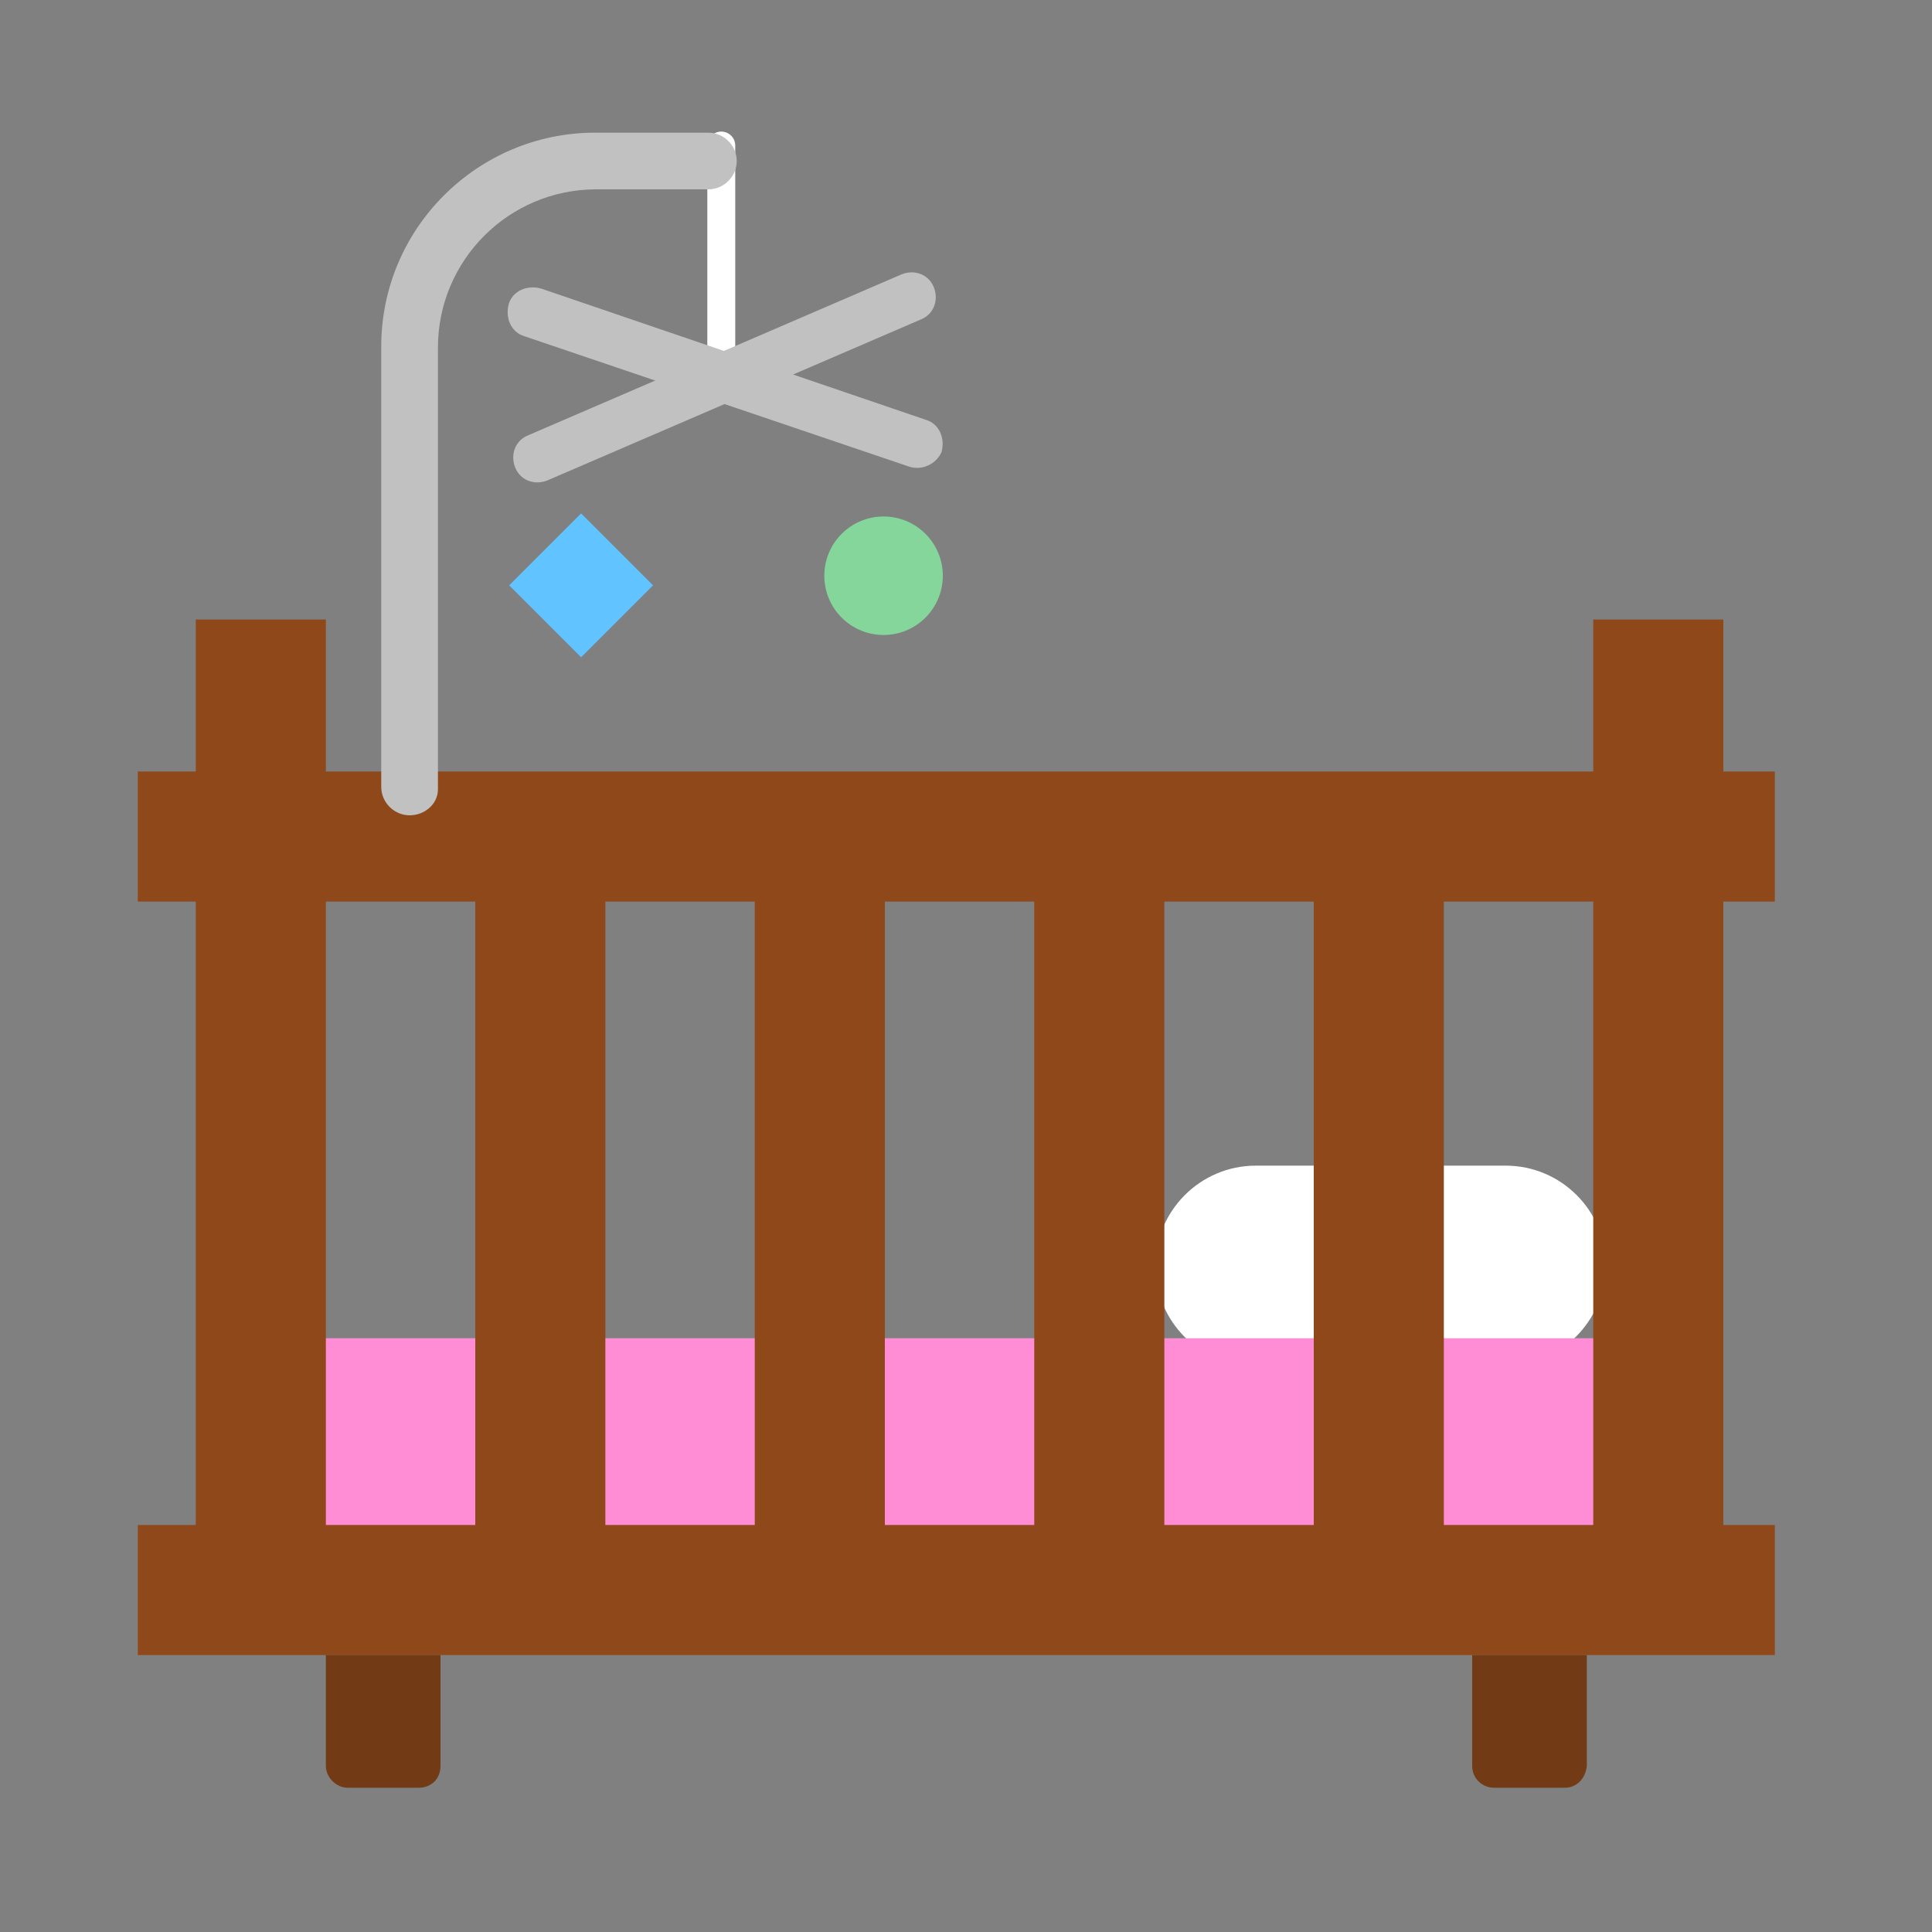 <?xml version="1.0" encoding="utf-8"?><!DOCTYPE svg PUBLIC "-//W3C//DTD SVG 1.1//EN" "http://www.w3.org/Graphics/SVG/1.1/DTD/svg11.dtd"><svg version="1.1" xmlns="http://www.w3.org/2000/svg" xmlns:xlink="http://www.w3.org/1999/xlink" x="0px" y="0px" width="150px" height="150px" viewBox="0 0 150 150" enable-background="new 0 0 150 150" xml:space="preserve"><rect x="0" y="0" width="150" height="150" fill="#808080" stroke="none"/><g id="Layer_2" display="none"><rect x="-1530" y="-1017.3" display="inline" fill="#F0F0F0" width="1680" height="1677.3"/></g><g id="Layer_1"/><g id="Layer_3"><path fill="#FFFFFF" d="M116.8,106.1H97.5c-4.3,0-7.8-3.5-7.8-7.8v0c0-4.3,3.5-7.8,7.8-7.8h19.4c4.3,0,7.8,3.5,7.8,7.8v0 C124.6,102.6,121.1,106.1,116.8,106.1z"/><rect x="19.2" y="103.9" fill="#FF8DD6" width="110.8" height="19.5"/><line fill="none" stroke="#FFFFFF" stroke-width="2.169" stroke-linecap="round" stroke-linejoin="round" stroke-miterlimit="10" x1="56" y1="29.3" x2="56" y2="11.3"/><rect x="10.7" y="59.9" fill="#8E4819" width="127.1" height="10.1"/><rect x="15.2" y="48.1" fill="#8E4819" width="10.1" height="78.3"/><rect x="36.9" y="62.2" fill="#8E4819" width="10.1" height="64.2"/><rect x="58.6" y="62.2" fill="#8E4819" width="10.1" height="64.2"/><rect x="80.3" y="62.2" fill="#8E4819" width="10.1" height="64.2"/><g><path fill="#C1C1C1" d="M31.8,63.3c-1.2,0-2.2-1-2.2-2.2V26.9c0-9.2,7.5-16.6,16.6-16.6H55c1.2,0,2.2,1,2.2,2.2s-1,2.2-2.2,2.2 h-8.7c-6.8,0-12.3,5.5-12.3,12.3v34.3C34,62.4,33,63.3,31.8,63.3z"/></g><path fill="#C1C1C1" d="M70.5,36.2L40.7,26.1c-1-0.3-1.5-1.4-1.2-2.5l0,0c0.3-1,1.4-1.5,2.5-1.2l29.9,10.2c1,0.3,1.5,1.4,1.2,2.5v0 C72.7,36,71.6,36.6,70.5,36.2z"/><path fill="#C1C1C1" d="M71.5,24.8l-29,12.5c-1,0.4-2.1,0-2.5-1v0c-0.4-1,0-2.1,1-2.5l29-12.5c1-0.4,2.1,0,2.5,1v0 C72.9,23.3,72.5,24.4,71.5,24.8z"/><circle fill="#85D69A" cx="68.6" cy="44.7" r="4.6"/><rect x="41.2" y="41.5" transform="matrix(0.707 -0.707 0.707 0.707 -18.936 45.234)" fill="#61C3FF" width="7.9" height="7.9"/><rect x="102" y="62.2" fill="#8E4819" width="10.1" height="64.2"/><rect x="123.7" y="48.1" fill="#8E4819" width="10.1" height="78.3"/><rect x="10.7" y="118.4" fill="#8E4819" width="127.1" height="10.1"/><path fill="#723A15" d="M32.5,138.8H27c-0.9,0-1.7-0.8-1.7-1.7v-8.6h8.9v8.6C34.2,138.1,33.5,138.8,32.5,138.8z"/><path fill="#723A15" d="M121.5,138.8h-5.5c-0.9,0-1.7-0.7-1.7-1.7v-8.6h8.9v8.6C123.1,138.1,122.4,138.8,121.5,138.8z"/></g></svg>